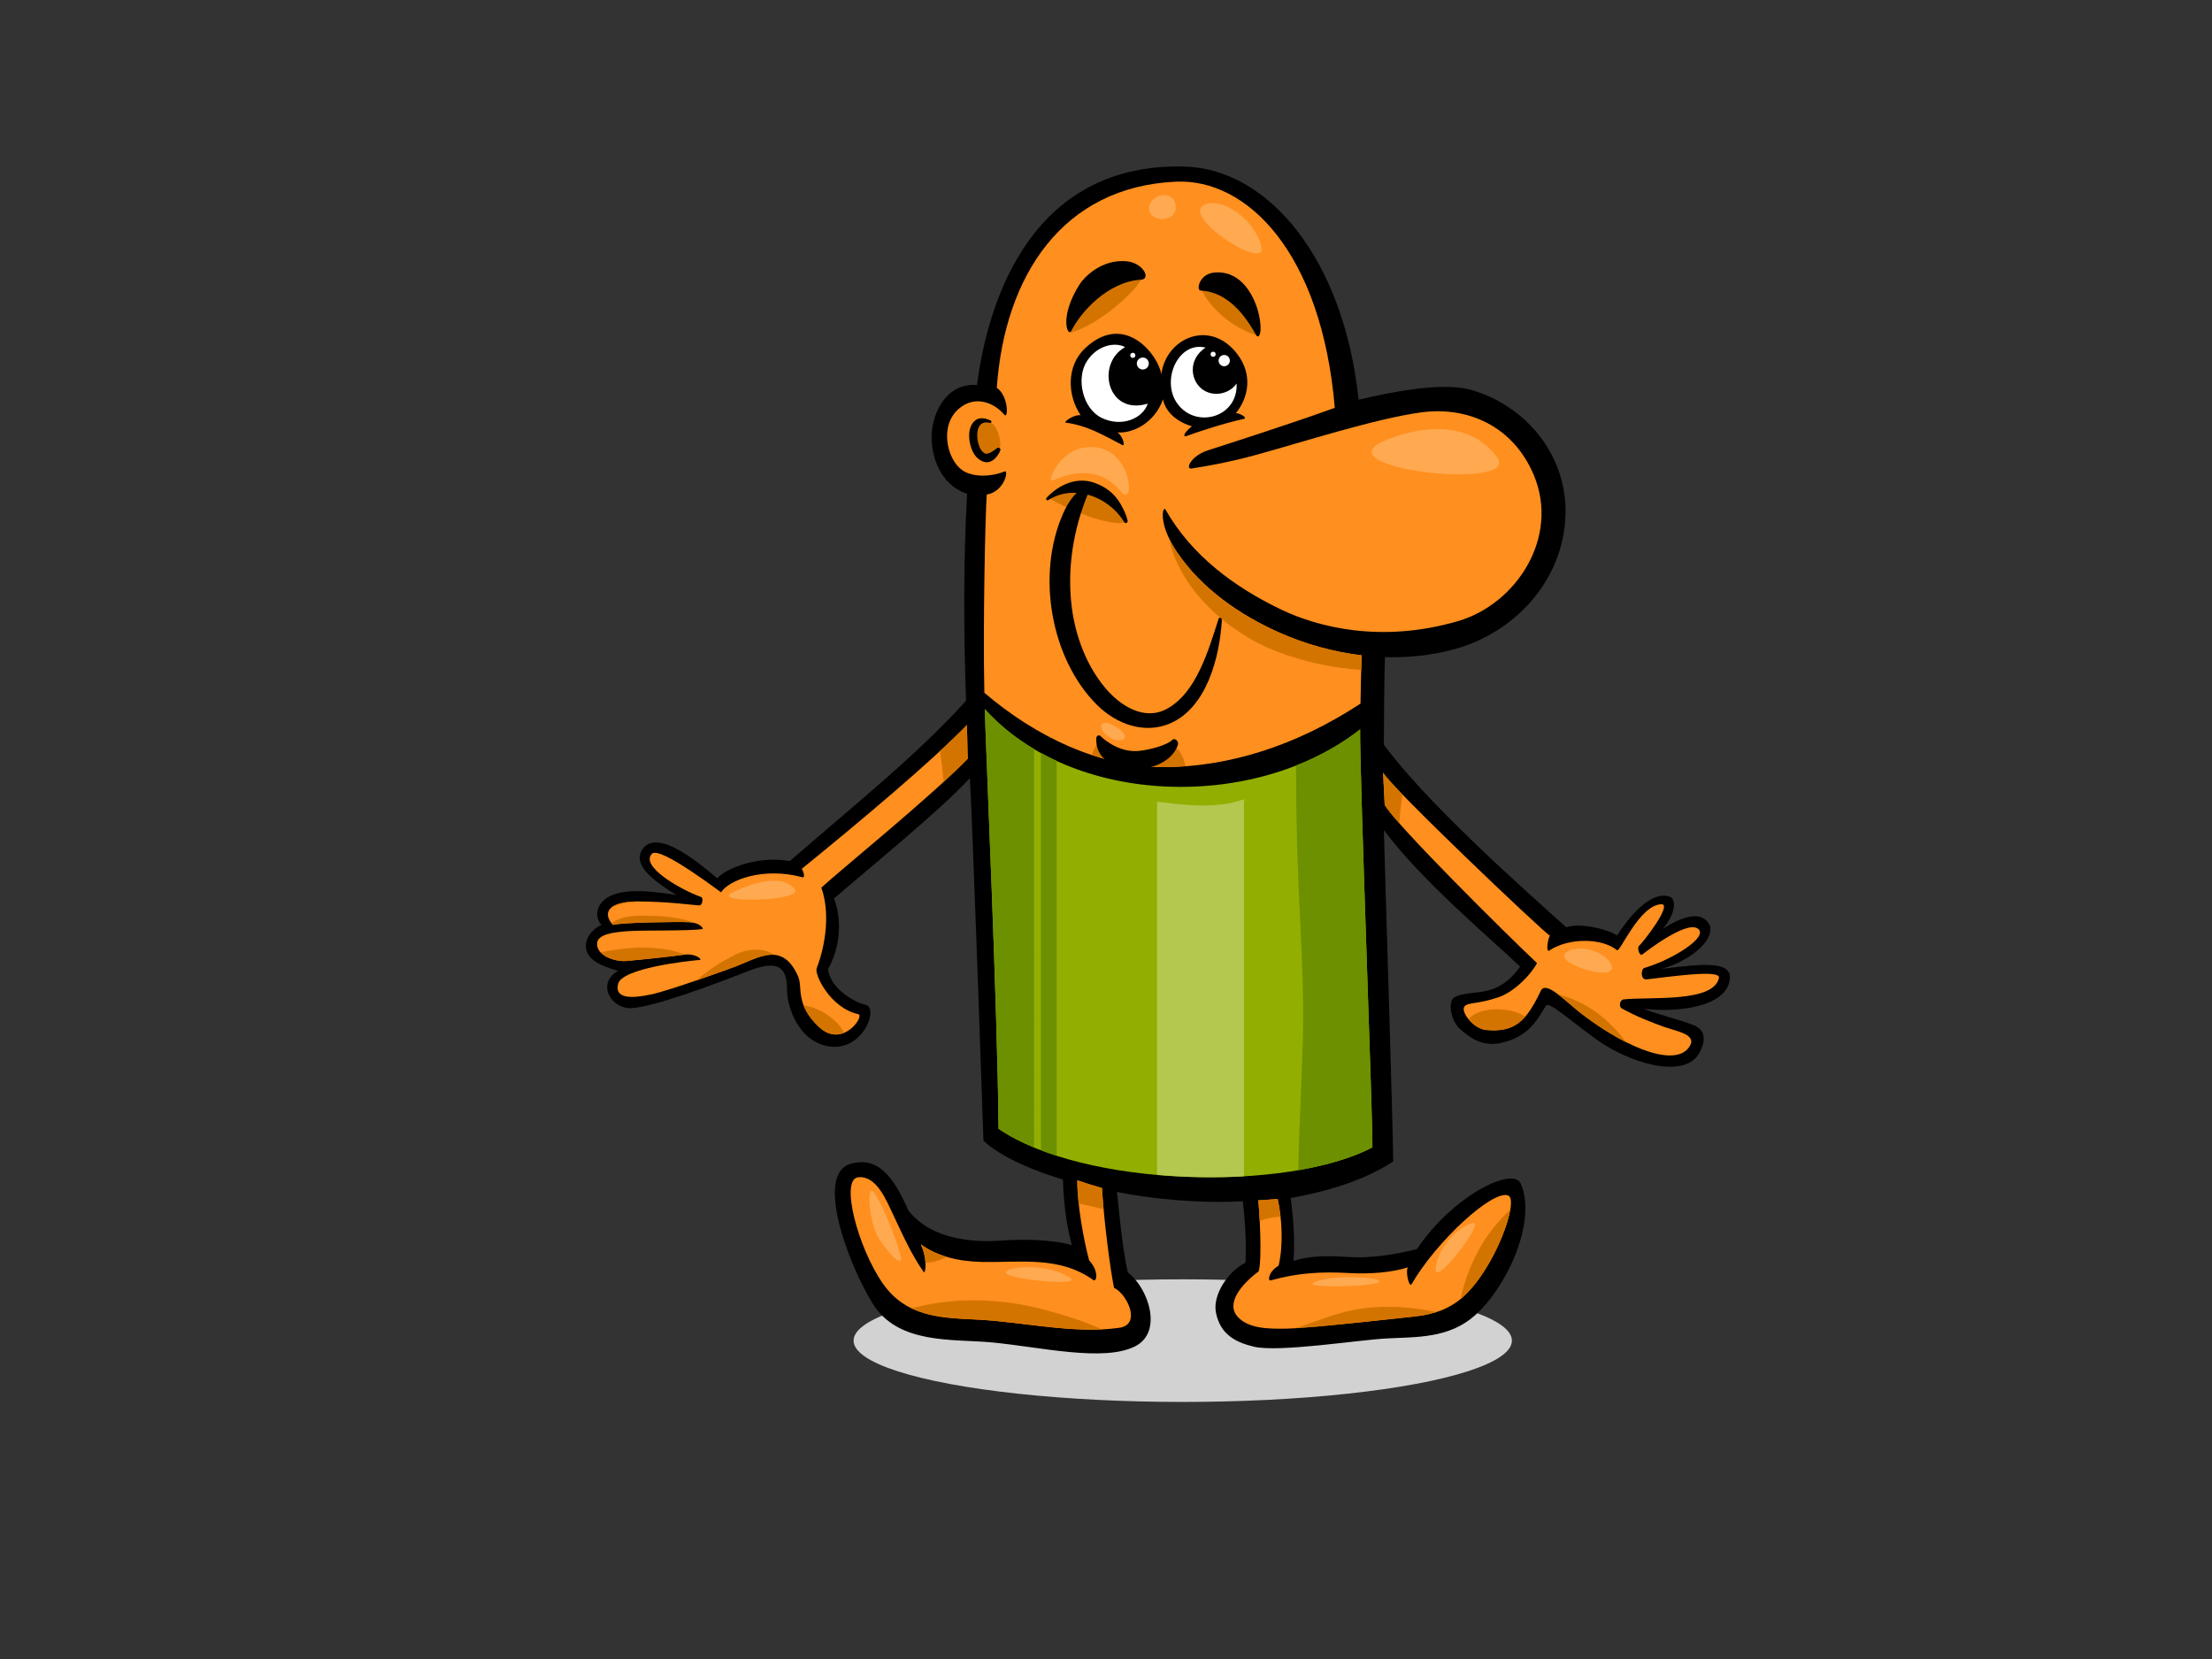 <?xml version="1.0" encoding="utf-8"?>
<!-- Generator: Adobe Illustrator 17.0.0, SVG Export Plug-In . SVG Version: 6.00 Build 0)  -->
<!DOCTYPE svg PUBLIC "-//W3C//DTD SVG 1.1//EN" "http://www.w3.org/Graphics/SVG/1.1/DTD/svg11.dtd">
<svg version="1.1" id="Layer_1" xmlns="http://www.w3.org/2000/svg" xmlns:xlink="http://www.w3.org/1999/xlink" x="0px" y="0px"
	 width="800px" height="600px" viewBox="0 0 800 600" enable-background="new 0 0 800 600" xml:space="preserve">
<rect x="0" y="0" width="800" height="600" fill="#333333" stroke="none"/>
<g>
	<ellipse fill="#D2D2D2" cx="427.758" cy="484.856" rx="119.05" ry="22.175"/>
	<path d="M600.991,350.398c11.997-3.402,20.371-11.995,16.758-16.777c-3.614-4.782-11.29-0.941-16.458,2.359
		c4.348-4.861,5.482-10.826,2.345-11.767c-6.915-2.075-14.74,7.84-18.816,14.112c-2.874-2.017-12.774-4.777-18.372-2.981
		c-19.31-17.252-50.793-45.521-65.95-65.989c0.073-11.846,0.059-19.871,0.385-31.711c8.723,0.267,17.441-0.671,25.795-3.044
		c19.955-5.671,37.525-22.907,39.378-45.991c1.868-23.247-14.111-42.029-34.145-47.624c-10.89-3.042-30.086,1.151-40.552,3.581
		c-5.36-51.008-32.712-83.577-63.062-84.336c-59.691-1.492-72.009,56.633-74.958,79.018c-11.723-0.917-17.044,11.583-16.365,20.522
		c0.798,10.548,6.563,16.944,12.794,18.785c-1.395,24.902-1.239,49.89-0.388,74.881c-17.593,19.545-40.684,37.943-63.738,57.999
		c-11.011-2.1-23.078,2.519-26.232,6.219c-6.074-5.109-21.718-18.515-27.085-10.439c-3.853,5.798,4.717,11.827,12.377,16.502
		c-10.947-1.759-23.531-3.067-27.743,3.568c-2.044,3.22-0.333,6.609,0.627,7.213c-3.845,1.633-7.259,6.22-4.983,10.428
		c1.921,3.552,7.213,5.071,10.941,6.192c-8.153,4.704-2.298,14.028,5.018,13.486c8.468-0.628,29.478-8.468,41.395-13.172
		c9.373-3.7,14.74-3.45,14.688,6.352c-0.035,6.454,3.841,16.518,11.653,19.676c14.74,5.96,22.237-13.163,16.621-14.112
		c-2.719-0.46-12.43-5.083-13.483-12.857c3.861-6.446,5.568-16.968,2.184-25.525c14.679-12.65,38.696-32.157,49.158-43.561
		c1.334,26.066,4.461,118.108,4.904,131.145c6.726,6.289,18.964,11.114,28.726,14.053c0.178,5.51,0.765,14.638,3.246,23.711
		c-8.016-2.268-18.963-2.097-25.189-1.649c-8.588,0.619-25.192,0.412-33.969-10.927c-5.725-13.195-11.454-19.314-20.61-16.906
		c-13.645,3.588-0.714,37.08,7.743,50.663c9.23,14.826,28.92,12.689,43.071,14.008c17.225,1.603,40.786,7.284,52.044,1.306
		c10.01-5.316,4.39-21.236-2.861-26.597c-2.231-9.925-3.517-26.012-3.902-29.146c11.23,2.405,29.575,4.3,45.504,3.373
		c0.955,8.454,1.311,16.013,0.955,22.268c-6.085,2.916-11.923,11.429-10.688,17.938c1.527,8.04,7.254,10.862,13.686,12.397
		c9.072,2.168,37.588-2.432,48.305-2.981c10.716-0.551,22.333,0.03,31.734-8.366c11.693-10.44,22.493-34.245,16.504-47.653
		c-2.795-6.253-24.544,4.336-37.521,23.716c-8.204,2.062-16.793,3.3-24.044,2.888c-6.254-0.356-14.542-0.791-20.611,1.441
		c0.573-7.628-0.036-15.306-1.003-22.808c18.244-3.295,28.903-8.017,37.067-13.172c-0.114-14.47-3.312-115.553-3.371-119.892
		c13.845,18.505,37.313,38.03,49.262,49.366c-4.109,6.002-8.898,8.135-12.295,8.815c-4.705,0.94-8.442,0.736-11.29,2.195
		c-2.849,1.458-1.291,8.717,1.568,11.29c3.135,2.823,7.839,6.899,15.051,5.331c10.027-2.179,13.129-8.324,16.309-13.485
		c1.015-1.647,7.679,4.464,17.874,11.917c12.106,8.849,31.648,14.662,37.32,5.645c1.25-1.989,4.238-8.044-1.611-10.473
		c-4.704-1.955-14.205-4.161-18.155-5.972c12.458,1.435,29.551-0.67,31.051-10.392C626.697,347.243,615.388,348.619,600.991,350.398
		z"/>
	<path fill="#FF8F1E" d="M297.046,321.031c3.122,8.716,1.758,20.219-1.685,29.145c-0.877,2.274,4.874,14.346,15.053,16.621
		c2.43,0.544-5.645,12.544-14.112,4.704c-8.799-8.146-5.958-14.425-7.614-18.261c-5.48-12.686-14.023-7.141-21.936-3.981
		c-2.885,1.152-24.13,8.809-30.973,10.325c-6.845,1.516-13.656,1.88-12.231-3.763c1.426-5.644,24.841-8.26,29.516-8.648
		c1.131-0.095-1.581-2.464-5.617-1.896c-4.036,0.568-14.42,1.701-20.882,2.275c-4.022,0.357-10.895-1.868-10.618-6.378
		c0.202-3.278,5.704-4.05,11.495-4.429c5.717-0.374,22.287,0,26.674-0.759c0.318-0.055-0.701-2.273-4.913-2.464
		c-4.212-0.191-23.992,0.058-27.537,0.974c-3.91-4.324-1.786-8.468,9.095-8.468s20.898,1.426,22.126,1.426
		c1.229,0,1.535-2.735,0.702-3.034c-7.897-2.844-22.132-11.21-17.811-15.64c2.396-2.457,17.562,8.468,25.005,13.934
		c2.746-4.399,15.268-9.291,29.396-5.449c1.182,0.322,0.395-2.162-0.216-3.033c21.808-17.729,47.011-38.921,59.744-52.028
		c0.132,3.322,0.14,8.849,0.292,12.17C336.988,287.872,304.392,314.293,297.046,321.031z"/>
	<path fill="#FF8F1E" d="M404.831,480.209c-16.053,2.353-34.996-2.115-51.074-2.944c-12.542-0.648-25.74-0.544-34.473-13.068
		c-9.106-13.058-15.511-37.731-8.915-38.418c6.594-0.688,10.081,8.107,12.6,13.418c4.003,8.437,6.492,14.15,11.062,20.807
		c0.677,0.983,1.526-4.536-0.992-9.977c6.002,4.424,13.829,6.194,22.061,6.366c13.95,0.292,27.951-2.257,40.317,6.548
		c1.18,0.841,2.162-3.144-1.496-7.079c-1.881-6.787-4.36-20.188-4.299-28.988c2.945,1.023,5.917,1.952,8.911,2.789
		c0.76,12.609,3.224,30.845,4.385,36.113C407.5,467.839,413.007,479.011,404.831,480.209z"/>
	<path fill="#FF8F1E" d="M488.035,460.417c7.826,0.412,15.413-0.236,21.184-2.063c-1.008,1.147,0.357,7.736,1.367,5.985
		c8.938-15.469,29.355-34.231,34.894-31.964c4.003,1.641-4.775,26.391-16.476,36.784c-4.913,4.363-10.804,6.262-17.013,6.917
		c-6.636,0.701-39.032,4.39-47.324,4.457c-5.252,0.041-12.916,0.15-16.945-4.186c-4.573-4.918,1.193-11.809,7.492-16.55
		c1.334-4.536,0.261-22.574-0.164-25.681c2.522-0.113,4.515-0.306,7.032-0.503c1.575,6.78,2.099,16.905,0.334,24.13
		c-3.77,2.259-3.968,5.634-2.864,5.329C469.907,460.21,478.091,459.895,488.035,460.417z"/>
	<path fill="#92AE00" d="M361.127,408.227c-0.319-42.189-4.618-137.968-4.961-151.805c31.27,34.98,97.42,37.304,135.746,7.374
		c-0.188,16.499,4.598,140.629,4.436,151.175C465.416,431.146,392.008,429.402,361.127,408.227z"/>
	<path fill="#B4C850" d="M441.934,290.933c-7.806,0.946-15.664-0.004-23.477-1.007v134.97c10.488,0.929,21.198,1.122,31.44,0.525
		V289.058C447.355,289.945,444.709,290.597,441.934,290.933z"/>
	<path fill="#6D9000" d="M373.997,270.893c-6.687-3.96-12.732-8.767-17.831-14.471c0.342,13.837,4.642,109.617,4.961,151.805
		c3.715,2.548,8.065,4.802,12.871,6.784V270.893z"/>
	<path fill="#6D9000" d="M376.475,272.298v143.698c1.842,0.702,3.739,1.367,5.693,1.992V275.183
		C380.224,274.291,378.333,273.317,376.475,272.298z"/>
	<path fill="#6D9000" d="M491.912,263.795c-6.94,5.42-14.793,9.779-23.186,13.081c0.061,13.318,0.23,26.634,0.764,39.94
		c0.795,19.837,2.238,39.472,1.704,59.345c-0.418,15.6-1.312,31.336-1.697,47.063c10.49-1.805,19.783-4.558,26.852-8.254
		C496.51,404.424,491.724,280.294,491.912,263.795z"/>
	<path fill="#FF8F1E" d="M463.238,220.411c-16.443-7.892-32.266-19.387-41.736-36.143c-0.892-1.577-2.924,4.898,4.167,15.408
		c9.002,13.347,22.954,22.836,36.908,29.056c9.404,4.19,19.556,7.04,29.858,8.274c-0.162,5.822-0.289,11.642-0.39,17.464
		c-23.54,15.44-47.863,22.874-71.055,22.969c-23.402,0.095-46.584-11.152-64.984-26.895c-0.552-24.081,0.334-64.666,0.867-71.679
		c6.508-1.113,7.954-8.983,6.508-8.376c-2.881,1.211-8.603,2.483-13.603,0.519c-7.042-2.767-10.491-16.569-3.198-23.014
		c6.239-5.514,13.281-2.056,16.62,1.972c1.508,1.82,1.603-6.732-2.7-9.734c2.881-40.63,23.855-72.697,64.815-74.53
		c25.5-1.142,52.637,25.314,57.438,81.793c-16.164,5.879-39.66,13.337-45.93,15.388c-6.269,2.052-8.159,6.916-5.92,6.57
		c6.251-0.965,14.078-2.405,22.583-4.716c16.654-4.526,43.736-13.332,60.544-15.599c16.806-2.267,33.271,4.987,40.685,22.656
		c9.47,22.575-6.366,46.676-27.318,52.816C499.685,232.731,476.669,226.857,463.238,220.411z"/>
	<path fill="#D47400" d="M425.669,199.676c-1.241-1.839-2.188-3.547-2.925-5.118c3.811,18.814,21.821,34.447,38.956,41.038
		c9.875,3.797,20.183,5.971,30.616,6.716c0.043-1.769,0.069-3.538,0.119-5.307c-10.301-1.233-20.454-4.083-29.858-8.274
		C448.623,222.511,434.671,213.022,425.669,199.676z"/>
	<path fill="#D47400" d="M424.226,269.253c-9.07,4.236-18.793,6.008-25.89-1.704c-1.534,1.111-2.77,3.267-3.444,5.534
		c8.505,2.815,17.286,4.39,26.098,4.354c2.562-0.011,5.138-0.126,7.725-0.316C428.143,274.035,426.751,271.196,424.226,269.253z"/>
	<path fill="#D47400" d="M357.693,152.58c-2.857-0.529-4.674,0.357-5.211,1.095c-2.089,2.871-0.079,10.648,2.672,11.918
		c2.751,1.269,4.89-0.931,6.031-2.592C362.93,160.461,360.55,153.109,357.693,152.58z"/>
	<path fill="#D47400" d="M412.23,99.179c-10.014-2.003-23.61,11.08-25.081,21.137c5.735-1.614,11.822-5.651,16.408-9.473
		C408.941,106.356,415.222,99.777,412.23,99.179z"/>
	<path fill="#D47400" d="M378.528,179.715c5.001,2.906,10.11,5.194,15.595,7.179c2.286,0.826,17.436,5.66,12.719-1.94
		C400.022,173.964,388.116,173.346,378.528,179.715z"/>
	<path fill="#D47400" d="M454.055,121.179c-0.076-4.932-1.451-10.079-4.395-14.007c-3.753-5.006-10.594-6.873-15.486-3.683
		C435.386,108.131,442.437,117.123,454.055,121.179z"/>
	<path fill="#FF8F1E" d="M587.236,361.441c-1.372,0.143-1.943,2.562-0.661,3.283c4.839,2.722,10.561,4.952,14.866,6.528
		c4.307,1.575,11.944,2.668,9.9,6.689c-4.254,8.364-21.819,2.044-39.063-11.08c-6.145-4.676-13.137-12.486-15.053-8.467
		c-5.247,11.017-9.409,15.053-19.756,14.112c-4.613-0.421-9.283-6.569-7.84-8.468c1.261-1.659,4.794-0.753,12.544-3.45
		c5.365-1.869,11.381-7.859,13.712-12.268c-11.367-10.706-51.095-50.074-55.091-57.239c-0.003-1.007-0.58-10.645-0.582-11.652
		c2.672,5.112,57.266,57.059,60.36,58.999c-0.636,0.44-1.683,6.3-0.222,5.323c7.047-4.699,19.092-4.518,24.472-0.098
		c1.094,0.9,8.045-16.296,15.993-16.62c4.355-0.179-6.872,14.128-7.923,14.939c-1.048,0.81,0.124,3.898,1.023,3.25
		c0.902-0.648,15.709-12.32,20.072-9.408c4.361,2.911-9.245,11.342-19.294,14.259c-1.238,0.359-1.463,4.395,0.833,4.135
		c8.313-0.937,26.779-3.69,26.161-0.569C619.887,362.713,596.845,360.435,587.236,361.441z"/>
	<path fill="#D47400" d="M266.024,345.218c-3.091,1.604-6.156,3.279-8.996,5.309c-1.825,1.305-3.586,2.691-5.316,4.113
		c6.914-2.367,13.519-4.775,15.038-5.381c4.433-1.769,9.063-4.286,13.241-3.929C276.321,342.692,270.152,343.076,266.024,345.218z"
		/>
	<path fill="#D47400" d="M221.665,334.497c3.545-0.916,23.325-1.165,27.537-0.974c0.544,0.025,1.03,0.085,1.471,0.169
		c-0.265-0.15-0.604-0.317-1.068-0.461c-1.068-0.331-2.138-0.647-3.234-0.866c-2.882-0.576-5.802-0.96-8.742-1.063
		c-4.856-0.169-12.365-0.732-16.423,2.634C221.351,334.123,221.495,334.309,221.665,334.497z"/>
	<path fill="#D47400" d="M226.563,347.553c6.462-0.574,16.846-1.706,20.882-2.275c0.122-0.017,0.23-0.009,0.349-0.021
		c-9.192-3.544-20.193-2.948-30.613-0.851C219.298,346.72,223.664,347.81,226.563,347.553z"/>
	<path fill="#D47400" d="M231.736,326.037c-0.326-0.003-0.65-0.007-0.977-0.007c-4.903,0-8.013,0.846-9.61,2.166
		C224.278,326.757,227.99,326.158,231.736,326.037z"/>
	<path fill="#D47400" d="M302.663,369.888c-2.997-3.046-7.506-5.69-12.041-6.331c0.911,2.397,2.553,5.05,5.679,7.944
		c3.247,3.007,6.435,3.091,8.996,2.026C304.581,372.209,303.728,370.971,302.663,369.888z"/>
	<path fill="#D47400" d="M349.707,262.205c-2.724,2.804-6.044,5.994-9.753,9.424c0.541,3.7,0.997,7.408,1.35,11.123
		c3.358-3.084,6.349-5.943,8.696-8.378C349.847,271.054,349.839,265.527,349.707,262.205z"/>
	<path fill="#D47400" d="M399.138,437.35c-0.248-2.679-0.458-5.286-0.602-7.686c-2.995-0.837-5.966-1.766-8.911-2.789
		c-0.017,2.504,0.18,5.386,0.502,8.377C393.147,435.886,396.151,436.584,399.138,437.35z"/>
	<path fill="#D47400" d="M377.451,473.601c-15.285-4.039-32.322-4.633-47.728-0.421c7.337,3.535,15.823,3.661,24.035,4.085
		c14.018,0.723,30.215,4.209,44.775,3.532C391.555,477.61,384.045,475.343,377.451,473.601z"/>
	<path fill="#D47400" d="M342.393,454.539c-3.409-1.015-6.582-2.469-9.353-4.512c1.117,2.413,1.569,4.839,1.67,6.708
		C337.565,456.581,340.096,455.79,342.393,454.539z"/>
	<path fill="#D47400" d="M463.107,440c-0.243-2.296-0.582-4.482-1.025-6.386c-2.517,0.197-4.51,0.39-7.032,0.503
		c0.145,1.069,0.369,3.915,0.544,7.361C458.004,440.616,460.531,440.209,463.107,440z"/>
	<path fill="#D47400" d="M528.272,469.761c0.245-0.198,0.492-0.388,0.732-0.6c8.698-7.726,15.777-23.38,17.195-31.582
		C536.992,445.849,530.741,457.729,528.272,469.761z"/>
	<path fill="#D47400" d="M489.713,473.733c-7.469,1.389-14.208,4.464-21.348,6.646c11.633-0.712,37.745-3.679,43.627-4.301
		c2.568-0.271,5.077-0.773,7.49-1.556C509.651,472.448,499.545,471.903,489.713,473.733z"/>
	<path fill="#D47400" d="M507.212,287.335c-3.846-3.98-6.467-6.884-7.001-7.903c0.002,1.006,0.578,10.644,0.582,11.652
		c0.721,1.292,2.618,3.645,5.29,6.678C506.299,294.26,506.673,290.78,507.212,287.335z"/>
	<path fill="#D47400" d="M536.2,365.661c-2.17,0.572-3.826,1.582-5.156,2.872c1.56,1.941,3.995,3.752,6.424,3.974
		c6.624,0.602,10.709-0.849,14.172-4.852C547.27,364.885,540.985,364.4,536.2,365.661z"/>
	<path fill="#D47400" d="M563.496,359.622c2.686,2.034,5.829,4.994,8.781,7.24c5.401,4.111,10.833,7.553,15.879,10.087
		C581.952,368.756,574.014,362.31,563.496,359.622z"/>
	<path d="M440.711,223.821c-3.639,11.263-8.007,26.84-18.786,32.589c-8.08,4.31-16.6-1.016-22.077-7.466
		c-6.804-8.012-10.871-18.689-12.232-29.379c-1.777-13.959,0.63-28.216,5.743-40.672c5.376,1.449,10.296,5.092,13.276,10.001
		c0.43,0.71,1.405,0.013,1.183-0.68c-2.117-6.631-5.214-11.162-11.98-13.591c-6.447-2.315-13.007,0.711-17.377,5.483
		c-0.39,0.425,0.175,1.057,0.651,0.755c3.205-2.038,6.746-2.81,10.248-2.615c-1.592,1.622-3.3,3.971-4.776,7.269
		c-9.962,22.237-4.558,52.803,12.172,69.434c7.136,7.094,17.423,10.694,26.656,6.586c13.027-5.795,17.684-23.783,18.499-37.302
		C441.956,223.523,440.968,223.025,440.711,223.821z"/>
	<path d="M447.007,149.381c4.715-5.829,5.97-14.072,0.54-21.249c-9.883-13.07-25.924-5.879-27.537,7.275
		c-0.944-6.757-13.136-22.939-27.509-9.523c-7.042,6.569-6.396,17.388-1.659,24.278c-2.58-0.29-6.376,2.557-5.385,2.692
		c7.682,1.037,13.283,4.322,20.484,8.126c1.03,0.543,0.321-3.113-1.8-4.599c5.322,0.449,13.322-3.182,16.469-11.948
		c1.175,5.654,6.66,8.677,10.476,9.738c-2.423,1.795-4.019,4.388-1.461,3.351c1.458-0.592,12.323-4.323,20.325-6.052
		C450.839,151.279,449.788,149.916,447.007,149.381z"/>
	<path fill="#FFFFFF" d="M398.42,151.127c-6.831-3.297-9.399-14.271-5.282-20.575c3.841-5.879,10.404-6.915,13.751-5.01
		c-10.708,6.048-6.388,24.894,8.201,20.437C413.463,151.127,405.943,154.757,398.42,151.127z"/>
	<path fill="#FFFFFF" d="M425.784,145.94c-6.001-8.335,0.319-22.65,10.242-20.229c-7.363,4.841-5.16,14.074,0.909,16.21
		c4.051,1.425,8.373-0.303,10.293-3.243C447.869,150.954,432.506,155.277,425.784,145.94z"/>
	<path d="M407.185,94.465c-8.902-0.663-15.084,5.758-16.765,8.422c-7.596,12.038-4.161,19.191-2.962,16.78
		c3.36-6.76,13.204-17.818,25.206-18.509C416.39,100.944,413.465,94.933,407.185,94.465z"/>
	<path d="M455.199,113.389c-1.314-5.604-5.89-15.688-15.972-14.823c-5.573,0.478-6.631,6.42-5.051,6.502
		c7.928,0.414,14.491,5.946,20.057,16.026C455.255,122.94,456.827,120.351,455.199,113.389z"/>
	<path d="M360.601,162.076c-0.899,0.693-3.213,2.535-4.442,1.896c-1.398-0.727-2.066-2.533-2.427-3.962
		c-0.803-3.172-0.292-8.317,4.281-7.055c0.5,0.138,0.774-0.638,0.306-0.853c-2.411-1.106-4.865-1.451-6.599,0.999
		c-1.572,2.223-1.392,5.472-0.734,7.969c0.623,2.368,1.895,4.679,4.202,5.725c3.095,1.404,5.542-1.324,6.585-3.871
		C362.063,162.218,361.173,161.637,360.601,162.076z"/>
	<path d="M423.999,267.58c-2.135,2.016-7.784,3.488-11.939,3.977c-5.52,0.651-10.863-2.265-14.154-5.428
		c-0.512-0.492-1.364,0.054-1.407,0.752c-0.889,14.622,25.486,14.66,29.499,2.509C426.407,268.154,424.926,266.705,423.999,267.58z"
		/>
	<circle fill="#FFFFFF" cx="442.757" cy="130.421" r="2.038"/>
	<circle fill="#FFFFFF" cx="438.748" cy="128.121" r="0.921"/>
	<circle fill="#FFFFFF" cx="413.313" cy="131.472" r="2.168"/>
	<circle fill="#FFFFFF" cx="409.698" cy="128.515" r="0.921"/>
	<path fill="#FFA950" d="M436.269,73.767c6.652-2.091,17.73,6.015,19.947,15.513C458.432,98.778,425.188,77.25,436.269,73.767z"/>
	<path fill="#FFA950" d="M415.691,74.399c1.251-4.753,8.842-5.35,9.498-0.316C426.138,81.365,414.108,80.415,415.691,74.399z"/>
	<path fill="#FFA950" d="M380.548,173.812c9.373-4.015,18.024-4.272,25.012,4.115c4.748,5.699,4.249-14.467-9.182-16.146
		C383.714,160.197,378.332,174.761,380.548,173.812z"/>
	<path fill="#FFA950" d="M501.805,158.931c13.931-5.382,30.076-6.332,39.574,6.332C550.878,177.927,475.073,169.259,501.805,158.931
		z"/>
	<path fill="#FFA950" d="M401.127,266.575c3.8,2.533,9.181,0.632,2.849-3.483S396.379,263.409,401.127,266.575z"/>
	<path fill="#FFA950" d="M264.673,322.931c5.557-2.9,18.046-7.598,22.795-1.266C290.703,325.979,257.392,326.73,264.673,322.931z"/>
	<path fill="#FFA950" d="M566.392,344.462c4.064-3.107,12.971-0.806,15.83,3.482C587.922,356.492,561.009,348.578,566.392,344.462z"
		/>
	<path fill="#FFA950" d="M519.218,459.071c0.354-7.443,7.913-15.198,13.296-16.78C537.897,440.708,518.903,465.72,519.218,459.071z"
		/>
	<path fill="#FFA950" d="M475.21,463.82c6.125-2.881,19.314-1.9,21.845-1.267C507.449,465.151,469.827,466.353,475.21,463.82z"/>
	<path fill="#FFA950" d="M365.351,459.071c6.5-1.887,17.097-0.317,21.845,3.166C391.945,465.72,355.537,461.92,365.351,459.071z"/>
	<path fill="#FFA950" d="M316.279,431.527c2.911,4.073,8.23,17.413,9.497,22.795c1.267,5.382-6.332-2.849-8.864-8.231
		C314.379,440.708,313.112,427.095,316.279,431.527z"/>
</g>
</svg>
